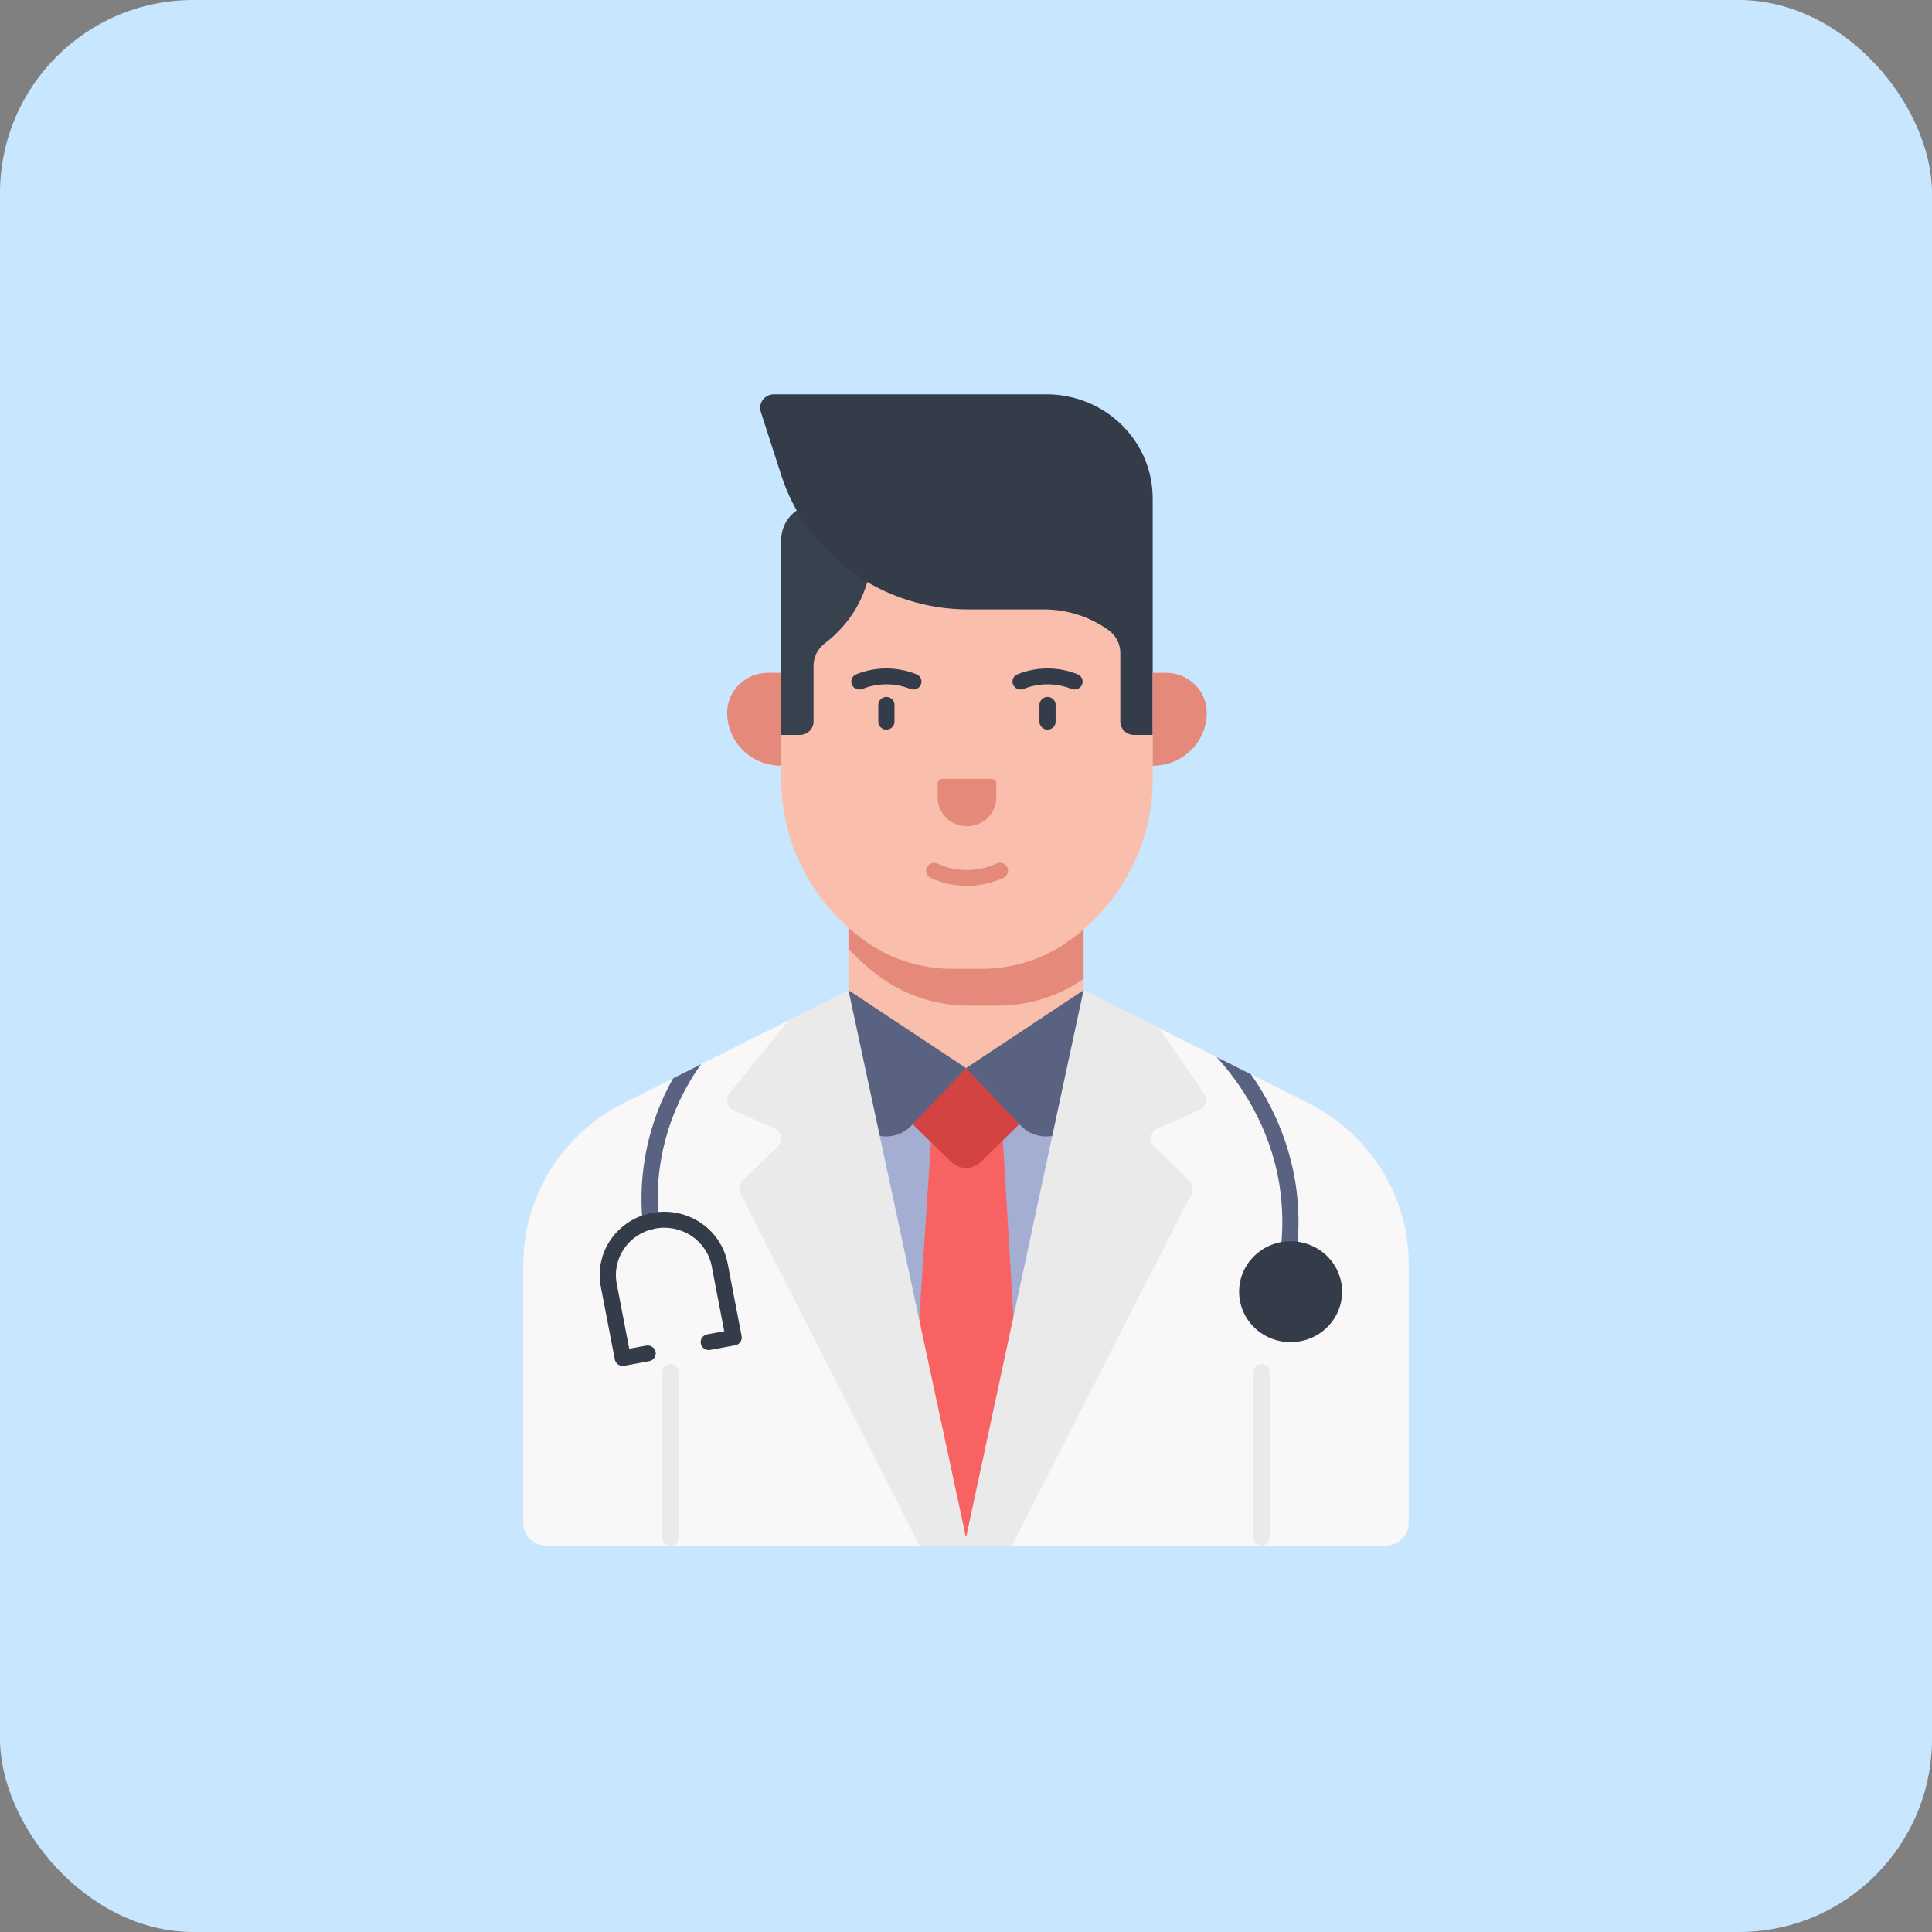 <svg xmlns="http://www.w3.org/2000/svg" width="80" height="80" viewBox="0 0 80 80" fill="none"><rect x="0" y="0" width="80" height="80" fill="#808080" stroke="none"/><rect width="80" height="80" rx="8" fill="#C9E6FF"></rect><g clip-path="url(#clip0_1277_20680)"><path d="M21.668 63.063V52.349C21.668 50.969 22.056 49.616 22.791 48.439C23.525 47.261 24.576 46.305 25.829 45.675L33.488 41.827C34.569 41.283 35.767 41 36.983 41H43.019C44.234 41 45.432 41.283 46.514 41.827L54.172 45.675C55.425 46.305 56.477 47.261 57.211 48.439C57.945 49.616 58.334 50.969 58.334 52.349V63.063C58.334 63.311 58.233 63.55 58.053 63.726C57.874 63.901 57.63 64 57.377 64H22.625C22.371 64 22.128 63.901 21.948 63.726C21.769 63.55 21.668 63.311 21.668 63.063Z" fill="#F9F7F8"></path><path d="M33.488 41.827C34.57 41.283 35.768 41 36.983 41H43.02C44.235 41 45.433 41.283 46.514 41.827L40.001 63.483L33.488 41.827Z" fill="#A4AED3"></path><path d="M35.133 36.637H44.868V44.225H35.133V36.637Z" fill="#F9BEAC"></path><path d="M35.133 39.273C35.551 39.739 36.022 40.157 36.536 40.519C37.573 41.249 38.818 41.642 40.095 41.642H41.324C42.595 41.642 43.834 41.253 44.868 40.529V36.637H35.133L35.133 39.273Z" fill="#E58A7B"></path><path d="M27.761 64.001C27.672 64.001 27.587 63.966 27.524 63.905C27.461 63.843 27.426 63.76 27.426 63.673V56.812C27.426 56.725 27.461 56.642 27.524 56.581C27.587 56.519 27.672 56.484 27.761 56.484C27.85 56.484 27.935 56.519 27.998 56.581C28.06 56.642 28.096 56.725 28.096 56.812V63.673C28.096 63.76 28.06 63.843 27.998 63.905C27.935 63.966 27.85 64.001 27.761 64.001V64.001ZM52.238 64.001C52.149 64.001 52.064 63.966 52.001 63.905C51.938 63.843 51.903 63.76 51.903 63.673V56.812C51.903 56.725 51.938 56.642 52.001 56.581C52.064 56.519 52.149 56.484 52.238 56.484C52.327 56.484 52.412 56.519 52.475 56.581C52.537 56.642 52.573 56.725 52.573 56.812V63.673C52.573 63.76 52.537 63.843 52.475 63.905C52.412 63.966 52.327 64.001 52.238 64.001V64.001Z" fill="#EAEAEA"></path><path d="M37.723 59.735L38.658 45.668H41.434L42.274 59.735L39.998 63.672L37.723 59.735Z" fill="#F96263"></path><path d="M42.435 46.328L40.615 48.111C40.534 48.19 40.438 48.253 40.332 48.296C40.227 48.339 40.113 48.361 39.999 48.361C39.884 48.361 39.771 48.339 39.665 48.296C39.559 48.253 39.464 48.19 39.383 48.111L37.562 46.328L39.999 44.227L42.435 46.328Z" fill="#D34342"></path><path d="M44.869 41L40.001 44.227L42.269 46.611C42.418 46.769 42.602 46.89 42.807 46.967C43.012 47.043 43.232 47.073 43.45 47.053C43.668 47.034 43.879 46.965 44.066 46.854C44.253 46.742 44.412 46.59 44.53 46.409L45.925 42.204L44.869 41ZM35.134 41L40.001 44.227L37.734 46.611C37.585 46.769 37.401 46.89 37.196 46.967C36.991 47.043 36.771 47.073 36.553 47.053C36.335 47.034 36.124 46.965 35.937 46.854C35.749 46.742 35.591 46.59 35.473 46.409L34.078 42.204L35.134 41Z" fill="#596381"></path><path d="M47.731 32.117V32.272C47.731 33.585 47.412 34.88 46.8 36.049C46.188 37.218 45.302 38.228 44.213 38.995C43.176 39.725 41.931 40.118 40.654 40.118H39.425C38.148 40.118 36.903 39.725 35.866 38.995C34.777 38.228 33.89 37.218 33.278 36.049C32.666 34.88 32.347 33.585 32.347 32.272V30.431L33.017 29.535L32.347 27.701L36.098 23.301L47.731 25.879L47.061 28.047L47.731 30.431V32.117Z" fill="#F9BEAC"></path><path d="M40.04 36.682C39.52 36.682 39.006 36.569 38.536 36.351C38.456 36.313 38.396 36.246 38.367 36.164C38.337 36.083 38.342 35.993 38.38 35.915C38.418 35.837 38.485 35.777 38.568 35.748C38.651 35.718 38.742 35.722 38.823 35.758C39.203 35.934 39.619 36.026 40.04 36.026C40.461 36.026 40.877 35.934 41.258 35.758C41.297 35.739 41.341 35.727 41.385 35.725C41.429 35.722 41.474 35.728 41.516 35.742C41.558 35.757 41.596 35.779 41.63 35.808C41.663 35.837 41.689 35.872 41.708 35.912C41.727 35.951 41.738 35.994 41.74 36.037C41.742 36.081 41.736 36.124 41.72 36.165C41.705 36.206 41.682 36.243 41.651 36.275C41.621 36.307 41.585 36.333 41.544 36.351C41.077 36.567 40.567 36.68 40.051 36.682H40.04ZM41.256 32.441V33.022C41.256 33.338 41.128 33.641 40.9 33.864C40.672 34.087 40.363 34.213 40.04 34.213H40.04C39.717 34.213 39.408 34.087 39.18 33.864C38.952 33.641 38.824 33.338 38.824 33.022V32.441C38.824 32.392 38.844 32.344 38.88 32.309C38.916 32.274 38.965 32.254 39.016 32.254H41.065C41.115 32.254 41.164 32.274 41.2 32.309C41.236 32.344 41.256 32.392 41.256 32.441Z" fill="#E58A7B"></path><path d="M41.895 64L49.337 49.437C49.382 49.349 49.398 49.249 49.382 49.152C49.366 49.055 49.319 48.965 49.248 48.895L47.799 47.476C47.744 47.422 47.703 47.356 47.68 47.283C47.657 47.211 47.653 47.134 47.666 47.059C47.681 46.984 47.713 46.914 47.761 46.854C47.809 46.795 47.871 46.747 47.942 46.716L49.651 45.967C49.715 45.939 49.772 45.898 49.818 45.846C49.863 45.795 49.897 45.734 49.916 45.668C49.935 45.603 49.94 45.534 49.929 45.466C49.918 45.399 49.892 45.334 49.853 45.278L47.998 42.573L44.868 41L39.93 64L41.895 64Z" fill="#EAEAEA"></path><path d="M38.077 64L30.664 49.437C30.619 49.349 30.603 49.249 30.619 49.152C30.635 49.054 30.682 48.964 30.753 48.895L32.202 47.476C32.257 47.422 32.297 47.356 32.32 47.283C32.343 47.211 32.348 47.134 32.334 47.059C32.32 46.984 32.288 46.914 32.24 46.854C32.192 46.795 32.13 46.747 32.059 46.716L30.392 45.986C30.326 45.957 30.267 45.913 30.22 45.858C30.174 45.803 30.14 45.739 30.123 45.67C30.106 45.6 30.105 45.528 30.12 45.458C30.136 45.388 30.168 45.323 30.213 45.267L32.659 42.243L35.133 41L40.071 64L38.077 64Z" fill="#EAEAEA"></path><path d="M33.876 20.859C33.471 20.859 33.082 21.017 32.795 21.298C32.508 21.579 32.347 21.96 32.347 22.357V30.431H33.122C33.196 30.431 33.27 30.417 33.338 30.389C33.407 30.361 33.469 30.32 33.522 30.269C33.574 30.217 33.616 30.156 33.644 30.089C33.673 30.022 33.687 29.95 33.687 29.877V27.568C33.687 27.388 33.729 27.211 33.81 27.05C33.892 26.889 34.009 26.748 34.154 26.638C34.681 26.241 35.121 25.746 35.45 25.181C35.778 24.616 35.989 23.992 36.069 23.347L36.38 20.859H33.876Z" fill="#38424F"></path><path d="M50.394 43.79C51.352 44.847 52.577 46.614 52.972 49.025C53.133 50.013 53.141 51.018 52.997 52.008C52.991 52.051 52.994 52.095 53.005 52.136C53.016 52.178 53.035 52.217 53.061 52.252C53.088 52.286 53.121 52.315 53.159 52.337C53.197 52.359 53.239 52.373 53.282 52.379C53.326 52.385 53.37 52.383 53.413 52.372C53.455 52.361 53.495 52.342 53.531 52.316C53.566 52.29 53.595 52.258 53.617 52.221C53.64 52.184 53.654 52.143 53.661 52.1C53.814 51.045 53.805 49.973 53.633 48.921C53.366 47.325 52.738 45.808 51.794 44.481L50.379 43.77C50.384 43.776 50.388 43.784 50.394 43.79H50.394Z" fill="#596381"></path><path d="M53.441 55.576C54.619 55.576 55.574 54.641 55.574 53.487C55.574 52.334 54.619 51.398 53.441 51.398C52.263 51.398 51.309 52.334 51.309 53.487C51.309 54.641 52.263 55.576 53.441 55.576Z" fill="#343C4A"></path><path d="M26.942 50.906C26.952 50.906 26.962 50.906 26.973 50.905C27.017 50.901 27.059 50.889 27.098 50.868C27.137 50.848 27.172 50.821 27.2 50.788C27.228 50.755 27.249 50.717 27.262 50.675C27.275 50.634 27.28 50.591 27.276 50.548C27.056 48.254 27.677 45.958 29.027 44.07L27.871 44.651C26.851 46.469 26.411 48.544 26.608 50.608C26.616 50.69 26.655 50.765 26.716 50.821C26.778 50.876 26.858 50.906 26.942 50.906Z" fill="#596381"></path><path d="M25.788 56.56C25.709 56.56 25.634 56.534 25.574 56.485C25.514 56.436 25.473 56.368 25.458 56.293L24.879 53.282C24.814 52.944 24.816 52.596 24.888 52.259C24.959 51.922 25.098 51.603 25.296 51.318C25.494 51.034 25.747 50.791 26.041 50.602C26.335 50.414 26.663 50.284 27.009 50.22C27.354 50.157 27.709 50.16 28.052 50.231C28.396 50.302 28.722 50.438 29.012 50.633C29.302 50.827 29.55 51.075 29.741 51.364C29.933 51.652 30.065 51.975 30.129 52.313L30.708 55.324C30.725 55.41 30.706 55.498 30.656 55.57C30.606 55.642 30.529 55.691 30.441 55.707L29.41 55.898C29.366 55.906 29.322 55.905 29.279 55.897C29.236 55.888 29.195 55.871 29.159 55.846C29.122 55.822 29.091 55.791 29.067 55.755C29.043 55.719 29.027 55.678 29.018 55.636C29.01 55.594 29.011 55.55 29.02 55.508C29.029 55.466 29.046 55.426 29.071 55.39C29.096 55.355 29.128 55.324 29.165 55.301C29.201 55.277 29.242 55.261 29.286 55.253L29.988 55.123L29.471 52.434C29.373 51.923 29.071 51.472 28.633 51.178C28.195 50.885 27.655 50.775 27.134 50.871C26.612 50.967 26.151 51.262 25.852 51.692C25.552 52.121 25.439 52.649 25.538 53.16L26.055 55.849L26.757 55.719C26.844 55.703 26.935 55.722 27.008 55.771C27.081 55.82 27.132 55.896 27.148 55.981C27.165 56.067 27.146 56.155 27.096 56.227C27.046 56.299 26.968 56.348 26.881 56.364L25.849 56.555C25.829 56.559 25.808 56.56 25.788 56.56ZM47.73 20.634C47.73 20.069 47.617 19.509 47.396 18.987C47.175 18.464 46.851 17.989 46.443 17.59C46.035 17.19 45.55 16.872 45.017 16.656C44.483 16.439 43.912 16.328 43.334 16.328H32.044C31.955 16.328 31.867 16.349 31.788 16.388C31.708 16.428 31.639 16.485 31.586 16.555C31.534 16.626 31.499 16.708 31.484 16.794C31.47 16.88 31.476 16.968 31.503 17.052L32.35 19.679C32.869 21.29 33.9 22.698 35.291 23.697C36.683 24.696 38.363 25.235 40.088 25.235H43.226C44.189 25.235 45.127 25.535 45.904 26.093C46.055 26.202 46.178 26.344 46.262 26.508C46.346 26.672 46.39 26.854 46.39 27.037V29.878C46.39 29.95 46.404 30.022 46.433 30.09C46.461 30.157 46.503 30.218 46.555 30.269C46.608 30.321 46.67 30.361 46.739 30.389C46.807 30.417 46.881 30.431 46.955 30.431H47.73V28.046L47.73 28.047V20.634Z" fill="#343C4A"></path><path d="M47.731 31.708V27.859H48.28C48.728 27.859 49.158 28.034 49.475 28.344C49.792 28.655 49.97 29.076 49.97 29.515C49.97 30.097 49.734 30.654 49.314 31.066C48.895 31.477 48.325 31.708 47.731 31.708ZM32.348 31.708C32.054 31.708 31.763 31.651 31.491 31.541C31.22 31.431 30.973 31.269 30.765 31.066C30.557 30.862 30.392 30.62 30.28 30.354C30.167 30.088 30.109 29.803 30.109 29.515C30.109 29.076 30.287 28.655 30.604 28.344C30.921 28.034 31.351 27.859 31.799 27.859H32.348V31.708Z" fill="#E58A7B"></path><path d="M44.494 28.552C44.451 28.552 44.407 28.544 44.367 28.528C44.032 28.393 43.672 28.328 43.31 28.337C42.993 28.345 42.679 28.409 42.386 28.528C42.345 28.544 42.301 28.552 42.257 28.552C42.213 28.552 42.17 28.544 42.129 28.527C42.089 28.51 42.052 28.486 42.021 28.456C41.99 28.425 41.965 28.389 41.949 28.349C41.932 28.309 41.923 28.266 41.924 28.223C41.924 28.18 41.932 28.137 41.95 28.098C41.967 28.058 41.991 28.022 42.023 27.991C42.054 27.961 42.091 27.937 42.131 27.921C42.929 27.599 43.824 27.599 44.621 27.921C44.693 27.949 44.753 28.002 44.789 28.069C44.826 28.136 44.838 28.213 44.823 28.288C44.808 28.363 44.767 28.43 44.707 28.478C44.647 28.526 44.572 28.553 44.494 28.552ZM43.376 30.212C43.288 30.212 43.202 30.178 43.14 30.116C43.077 30.055 43.041 29.971 43.041 29.884V29.188C43.041 29.101 43.077 29.017 43.14 28.956C43.202 28.894 43.288 28.859 43.376 28.859C43.465 28.859 43.55 28.894 43.613 28.956C43.676 29.017 43.711 29.101 43.711 29.188V29.884C43.711 29.971 43.676 30.055 43.613 30.116C43.55 30.178 43.465 30.212 43.376 30.212ZM37.821 28.552C37.777 28.552 37.734 28.544 37.694 28.528C37.059 28.272 36.347 28.272 35.712 28.528C35.671 28.544 35.628 28.552 35.584 28.552C35.54 28.552 35.496 28.544 35.456 28.527C35.415 28.51 35.378 28.486 35.347 28.456C35.316 28.425 35.292 28.389 35.275 28.349C35.258 28.309 35.25 28.266 35.25 28.223C35.25 28.18 35.259 28.137 35.276 28.098C35.293 28.058 35.318 28.022 35.349 27.991C35.38 27.961 35.417 27.937 35.458 27.921C36.255 27.599 37.15 27.599 37.948 27.921C38.02 27.949 38.079 28.002 38.116 28.069C38.153 28.136 38.165 28.213 38.15 28.288C38.135 28.363 38.094 28.43 38.034 28.478C37.974 28.526 37.898 28.553 37.821 28.552ZM36.703 30.212C36.614 30.212 36.529 30.178 36.466 30.116C36.403 30.055 36.368 29.971 36.368 29.884V29.188C36.368 29.101 36.403 29.017 36.466 28.956C36.529 28.894 36.614 28.859 36.703 28.859C36.792 28.859 36.877 28.894 36.94 28.956C37.002 29.017 37.038 29.101 37.038 29.188V29.884C37.038 29.971 37.002 30.055 36.94 30.116C36.877 30.178 36.792 30.212 36.703 30.212Z" fill="#343C4A"></path></g><defs><clipPath id="clip0_1277_20680"><rect width="49" height="48" fill="white" transform="translate(15.5 16)"></rect></clipPath></defs></svg>
